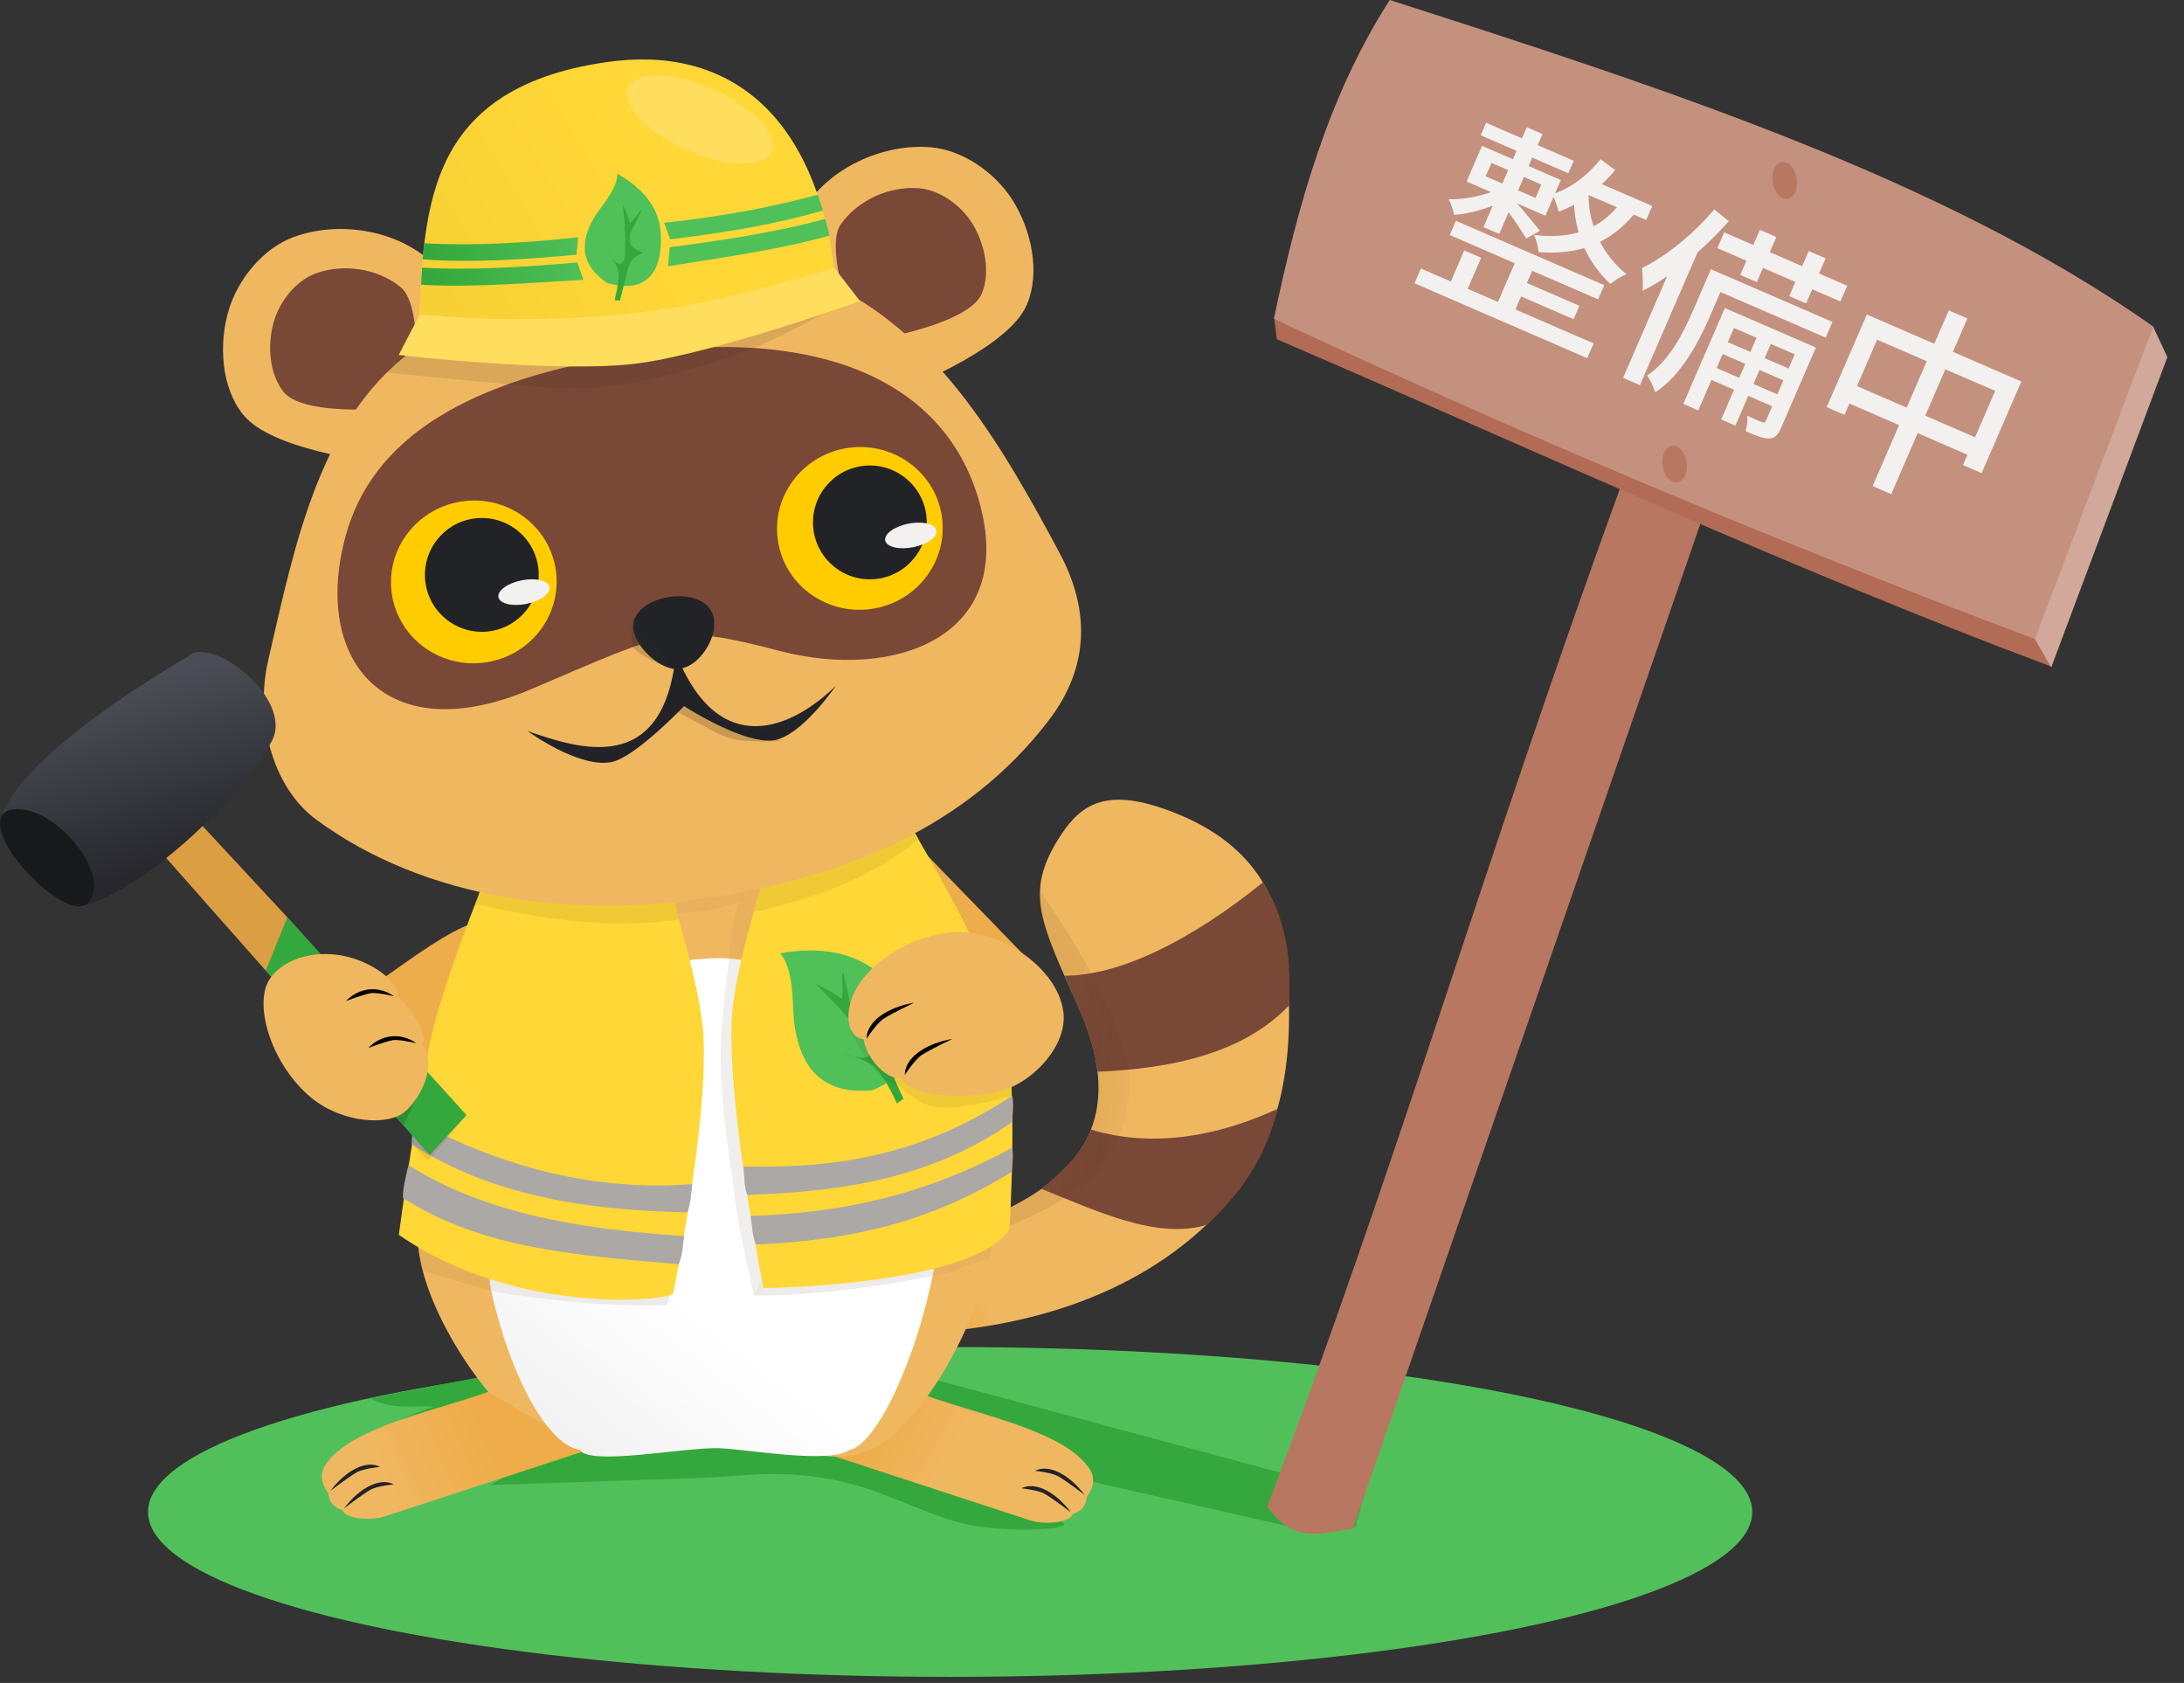 <?xml version="1.0" encoding="UTF-8" standalone="no"?>
<!-- Created with Inkscape (http://www.inkscape.org/) -->

<svg
   width="135mm"
   height="104mm"
   viewBox="0 0 135 104"
   version="1.1"
   id="svg1624"
   inkscape:version="1.1 (c68e22c387, 2021-05-23)"
   sodipodi:docname="MaintenanceJotoV1.svg"
   xmlns:inkscape="http://www.inkscape.org/namespaces/inkscape"
   xmlns:sodipodi="http://sodipodi.sourceforge.net/DTD/sodipodi-0.dtd"
   xmlns:xlink="http://www.w3.org/1999/xlink"
   xmlns="http://www.w3.org/2000/svg"
   xmlns:svg="http://www.w3.org/2000/svg"
   xmlns:rdf="http://www.w3.org/1999/02/22-rdf-syntax-ns#"
   xmlns:cc="http://creativecommons.org/ns#"
   xmlns:dc="http://purl.org/dc/elements/1.1/">
  <rect x="0" y="0" width="135" height="104" fill="#333333" stroke="none"/>
  <defs
     id="defs1618">
    <linearGradient
       inkscape:collect="always"
       xlink:href="#linearGradient1588"
       id="linearGradient1590"
       x1="-531.837"
       y1="-220.102"
       x2="-535.119"
       y2="-230.751"
       gradientUnits="userSpaceOnUse"
       gradientTransform="translate(1.751,-1.138)" />
    <linearGradient
       inkscape:collect="always"
       id="linearGradient1588">
      <stop
         style="stop-color:#27272d;stop-opacity:1;"
         offset="0"
         id="stop1584" />
      <stop
         style="stop-color:#4a4d55;stop-opacity:1"
         offset="1"
         id="stop1586" />
    </linearGradient>
    <linearGradient
       inkscape:collect="always"
       xlink:href="#linearGradient2270"
       id="linearGradient2280"
       x1="-790.887"
       y1="-211.929"
       x2="-739.487"
       y2="-211.929"
       gradientUnits="userSpaceOnUse"
       gradientTransform="matrix(0.192,-0.021,0.023,0.193,183.177,41.771)" />
    <linearGradient
       inkscape:collect="always"
       id="linearGradient2270">
      <stop
         style="stop-color:#34a83c;stop-opacity:1"
         offset="0"
         id="stop2266" />
      <stop
         style="stop-color:#50c058;stop-opacity:1"
         offset="1"
         id="stop2268" />
    </linearGradient>
    <linearGradient
       inkscape:collect="always"
       xlink:href="#linearGradient2270"
       id="linearGradient2272"
       x1="-789.386"
       y1="-219.978"
       x2="-739.574"
       y2="-219.978"
       gradientUnits="userSpaceOnUse"
       gradientTransform="matrix(0.194,-0.021,0.023,0.193,184.617,41.796)" />
    <linearGradient
       inkscape:collect="always"
       xlink:href="#linearGradient2286"
       id="linearGradient2288"
       x1="-847.052"
       y1="-174.311"
       x2="-714.366"
       y2="-234.7"
       gradientUnits="userSpaceOnUse"
       gradientTransform="matrix(0.193,-0.022,0.022,0.193,183.542,40.991)" />
    <linearGradient
       inkscape:collect="always"
       id="linearGradient2286">
      <stop
         style="stop-color:#efca34;stop-opacity:1"
         offset="0"
         id="stop2282" />
      <stop
         style="stop-color:#ffd736;stop-opacity:1"
         offset="1"
         id="stop2284" />
    </linearGradient>
    <linearGradient
       gradientTransform="translate(540.639,274.152)"
       inkscape:collect="always"
       xlink:href="#linearGradient1015"
       id="linearGradient1828"
       x1="-494.037"
       y1="-190.262"
       x2="-504.531"
       y2="-176.778"
       gradientUnits="userSpaceOnUse" />
    <linearGradient
       id="linearGradient1015">
      <stop
         id="stop1011"
         offset="0"
         style="stop-color:#ffffff;stop-opacity:1" />
      <stop
         id="stop1013"
         offset="1"
         style="stop-color:#ececec;stop-opacity:1" />
    </linearGradient>
    <linearGradient
       inkscape:collect="always"
       xlink:href="#linearGradient1371"
       id="linearGradient1494-7"
       gradientUnits="userSpaceOnUse"
       gradientTransform="matrix(2.434,0,0,2.434,50.905,-745.936)"
       x1="-48.569"
       y1="191.719"
       x2="-46.244"
       y2="190.752" />
    <linearGradient
       id="linearGradient1371">
      <stop
         id="stop1367"
         offset="0"
         style="stop-color:#f0b761;stop-opacity:1;" />
      <stop
         id="stop1369"
         offset="1"
         style="stop-color:#eead4a;stop-opacity:1" />
    </linearGradient>
    <linearGradient
       inkscape:collect="always"
       xlink:href="#linearGradient1371"
       id="linearGradient2422"
       gradientUnits="userSpaceOnUse"
       gradientTransform="matrix(2.434,0,0,2.434,50.905,-745.936)"
       x1="-46.772"
       y1="191.061"
       x2="-45.235"
       y2="190.226" />
    <linearGradient
       inkscape:collect="always"
       xlink:href="#linearGradient1259"
       id="linearGradient1498"
       gradientUnits="userSpaceOnUse"
       gradientTransform="translate(-149.107,-54.254)"
       x1="-29.34"
       y1="188.355"
       x2="-30.333"
       y2="188.993" />
    <linearGradient
       id="linearGradient1259">
      <stop
         id="stop1255"
         offset="0"
         style="stop-color:#f0b761;stop-opacity:1;" />
      <stop
         id="stop1257"
         offset="1"
         style="stop-color:#eeac49;stop-opacity:1" />
    </linearGradient>
    <linearGradient
       inkscape:collect="always"
       xlink:href="#linearGradient1827"
       id="linearGradient1500"
       gradientUnits="userSpaceOnUse"
       gradientTransform="translate(-61.442,-34.344)"
       x1="-118.4"
       y1="162.998"
       x2="-113.287"
       y2="163.031" />
    <linearGradient
       id="linearGradient1827">
      <stop
         id="stop1823"
         offset="0"
         style="stop-color:#eeab48;stop-opacity:1" />
      <stop
         id="stop1825"
         offset="1"
         style="stop-color:#140c02;stop-opacity:0;" />
    </linearGradient>
  </defs>
  <sodipodi:namedview
     id="base"
     pagecolor="#ffffff"
     bordercolor="#666666"
     borderopacity="1.0"
     inkscape:pageopacity="0.0"
     inkscape:pageshadow="2"
     inkscape:zoom="0.98994949"
     inkscape:cx="448.50773"
     inkscape:cy="414.66762"
     inkscape:document-units="mm"
     inkscape:current-layer="layer1"
     showgrid="false"
     inkscape:window-width="2560"
     inkscape:window-height="1377"
     inkscape:window-x="-8"
     inkscape:window-y="-8"
     inkscape:window-maximized="1"
     inkscape:pagecheckerboard="0" />
  <g
     inkscape:label="Ebene 1"
     inkscape:groupmode="layer"
     id="layer1">
    <ellipse
       style="opacity:1;fill:#52c15a;fill-opacity:0.987;fill-rule:nonzero;stroke:none;stroke-width:0.744;stroke-linecap:round;stroke-linejoin:round;stroke-miterlimit:4;stroke-dasharray:none;stroke-dashoffset:0;stroke-opacity:1;paint-order:stroke markers fill"
       id="path3293"
       cx="58.731"
       cy="93.434"
       rx="49.582"
       ry="10.191" />
    <g
       style="display:inline"
       id="g2736-4-6"
       transform="matrix(2.423,0.232,-0.232,2.423,524.233,-203.942)">
      <path
         id="path1477-9-0-9-9-9"
         d="m -179.86,133.002 c 1.9,-0.911 5.352,-2.341 3.174,-6.192 -1.169,-2.067 -1.661,-2.781 -0.936,-4.232 0.409,-0.818 0.937,-1.415 2.539,-1.036 1.725,0.408 3.104,1.357 3.508,3.474 0.439,2.298 0.471,4.589 -1.052,6.565 -1.732,2.247 -4.517,3.461 -7.6,3.859 z"
         style="display:inline;fill:url(#linearGradient1498);fill-opacity:1;stroke:none;stroke-width:0.265px;stroke-linecap:butt;stroke-linejoin:miter;stroke-opacity:1"
         inkscape:connector-curvature="0" />
      <path
         style="display:inline;fill:#7a4837;fill-opacity:1;stroke:none;stroke-width:0.265px;stroke-linecap:butt;stroke-linejoin:miter;stroke-opacity:1"
         d="m -177.132,126.015 c 1.398,-0.137 3.112,-1.197 4.787,-2.84 0.769,0.984 0.906,2.063 0.959,3.047 -1.037,1.323 -2.824,1.884 -4.677,2.138 -0.291,-1.133 -0.697,-1.597 -1.068,-2.346 z"
         id="path2041-6-9-4-4-9"
         inkscape:connector-curvature="0" />
      <path
         style="display:inline;fill:#7a4837;fill-opacity:1;stroke:none;stroke-width:0.265px;stroke-linecap:butt;stroke-linejoin:miter;stroke-opacity:1"
         d="m -176.091,129.841 c 1.678,0.331 3.299,-0.185 4.657,-0.973 -0.147,1.135 -0.643,2.147 -1.515,3.103 -1.222,0.494 -2.813,-0.092 -4.249,-0.512 0.468,-0.494 0.882,-0.911 1.107,-1.618 z"
         id="path2043-8-5-9-7-4"
         inkscape:connector-curvature="0" />
      <path
         id="path1821-3-0-8-1"
         d="m -177.957,123.934 c 0,0 2.44,2.779 2.708,4.52 0.127,0.826 -0.095,1.761 -0.585,2.439 -0.921,1.275 -4.009,2.489 -4.009,2.489 l -0.013,-0.38 c 0.904,-0.446 1.695,-0.699 2.919,-1.756 0.784,-0.847 1.057,-1.786 0.886,-2.809 -0.129,-0.769 -0.692,-1.679 -1.089,-2.427 -0.234,-0.405 -0.448,-0.817 -0.594,-1.182 -0.147,-0.365 -0.211,-0.676 -0.223,-0.894 z"
         style="display:inline;opacity:0.294;fill:url(#linearGradient1500);fill-opacity:1;stroke:none;stroke-width:0.265px;stroke-linecap:butt;stroke-linejoin:miter;stroke-opacity:1"
         inkscape:connector-curvature="0" />
    </g>
    <path
       style="fill:#34a83c;fill-opacity:1;stroke:none;stroke-width:0.265px;stroke-linecap:butt;stroke-linejoin:miter;stroke-opacity:1"
       d="m 65.758,94.126 c 0.38,0.476 -4.29,0.631 -6.735,-0.111 -2.29,-0.695 -4.169,-1.72 -6.482,-2.335 -1.213,-0.322 -2.468,-0.499 -3.721,-0.569 -1.837,-0.103 -3.677,0.151 -5.516,0.219 -4.334,0.159 -13.003,0.438 -13.003,0.438 l 11.47,-6.392 9.413,1.357 10.376,4.684 z"
       id="path2338"
       inkscape:connector-curvature="0"
       sodipodi:nodetypes="cssssccccc" />
    <path
       style="fill:#34a83c;fill-opacity:1;stroke:none;stroke-width:0.298px;stroke-linecap:butt;stroke-linejoin:miter;stroke-opacity:1"
       d="m 84.329,92.402 -28.929,-7.79 3.071,4.905 22.009,4.994 3.285,-0.118 z"
       id="path2342"
       inkscape:connector-curvature="0"
       sodipodi:nodetypes="cccccc" />
    <g
       id="g2318-8"
       transform="matrix(-1.161,0,0,1.161,-14.256,415.885)">
      <path
         inkscape:connector-curvature="0"
         style="display:inline;fill:url(#linearGradient2422);fill-opacity:1;stroke:none;stroke-width:0.644px;stroke-linecap:butt;stroke-linejoin:miter;stroke-opacity:1"
         d="m -61.632,-283.918 c -2.619,0.976 -7.399,1.866 -8.685,3.934 -0.188,0.302 -0.303,0.807 0.171,1.43 0.047,0.449 0.231,0.771 0.756,0.924 0.133,0.461 1.472,0.6 2.27,0.339 l 10.815,-3.537 z"
         id="path1481-9-3-4-3-0" />
      <g
         id="g2018-0-7-8-0-4-3"
         style="display:inline;fill:#222327;fill-opacity:1;stroke:none"
         transform="matrix(-2.434,0,0,2.434,-137.66,-747.645)">
        <path
           inkscape:connector-curvature="0"
           id="path1066-0-0-3-9-2-5-3-4-3-0-63-3-5"
           d="m -27.788,192.687 c -0.336,-0.447 -0.779,-0.681 -1.086,-0.526 0,0 0.37,0.037 0.516,0.123 0.179,0.104 0.57,0.403 0.57,0.403 z"
           style="display:inline;fill:#222327;fill-opacity:1;stroke:none;stroke-width:0.105px;stroke-linecap:butt;stroke-linejoin:miter;stroke-opacity:1" />
        <path
           inkscape:connector-curvature="0"
           style="display:inline;fill:#222327;fill-opacity:1;stroke:none;stroke-width:0.105px;stroke-linecap:butt;stroke-linejoin:miter;stroke-opacity:1"
           d="m -28.087,193.069 c -0.336,-0.447 -0.779,-0.681 -1.086,-0.526 0,0 0.37,0.037 0.516,0.123 0.179,0.104 0.57,0.403 0.57,0.403 z"
           id="path1066-0-0-3-1-5-8-7-4-6-1-1-2-1-8" />
      </g>
    </g>
    <path
       style="fill:#34a83c;fill-opacity:1;stroke:none;stroke-width:0.265px;stroke-linecap:butt;stroke-linejoin:miter;stroke-opacity:1"
       d="m 20.039,90.672 c 0,0 3.139,-2.092 4.197,-2.653 1.587,-0.843 2.645,-1.093 2.645,-1.093 -1.341,-0.083 -2.683,0.228 -4.024,-0.526 l 12.816,-2.446 5.386,0.619 -8.482,4.241 -10.463,2.538 z"
       id="path2340"
       inkscape:connector-curvature="0"
       sodipodi:nodetypes="csccccccc" />
    <path
       style="fill:#f0b761;fill-opacity:1;stroke:none;stroke-width:0.265px;stroke-linecap:butt;stroke-linejoin:miter;stroke-opacity:1"
       d="m 31.124,52.455 c 0,0 -6.988,17.288 -5.067,25.765 1.001,4.419 5.546,10.677 8.733,11.219 4.596,0.781 6.453,-1.326 9.546,-1.121 3.085,0.204 6.198,2.623 9.394,1.296 2.893,-1.201 6.289,-6.897 7.321,-11.417 1.941,-8.504 -7.511,-26.793 -7.511,-26.793 z"
       id="path2190"
       inkscape:connector-curvature="0"
       sodipodi:nodetypes="cssssscc" />
    <path
       style="fill:#e1ab5a;fill-opacity:0.523;stroke:none;stroke-width:0.265px;stroke-linecap:butt;stroke-linejoin:miter;stroke-opacity:1"
       d="m 31.242,55.733 c 0,0 9.409,1.554 13.815,0.213 4.451,-1.354 8.98,-6.801 8.98,-6.801 l -10.043,-0.465 z"
       id="path2424"
       inkscape:connector-curvature="0"
       sodipodi:nodetypes="csccc" />
    <g
       id="g2318"
       transform="matrix(1.161,0,0,1.161,101.721,415.639)">
      <path
         inkscape:connector-curvature="0"
         style="display:inline;fill:url(#linearGradient1494-7);fill-opacity:1;stroke:none;stroke-width:0.644px;stroke-linecap:butt;stroke-linejoin:miter;stroke-opacity:1"
         d="m -61.632,-283.918 c -2.619,0.976 -7.399,1.866 -8.685,3.934 -0.188,0.302 -0.303,0.807 0.171,1.43 0.047,0.449 0.231,0.771 0.756,0.924 0.133,0.461 1.472,0.6 2.27,0.339 l 10.815,-3.537 z"
         id="path1481-9-3-4-3" />
      <g
         id="g2018-0-7-8-0-4"
         style="display:inline;fill:#222327;fill-opacity:1;stroke:none"
         transform="matrix(-2.434,0,0,2.434,-137.66,-747.645)">
        <path
           inkscape:connector-curvature="0"
           id="path1066-0-0-3-9-2-5-3-4-3-0-63-3"
           d="m -27.788,192.687 c -0.336,-0.447 -0.779,-0.681 -1.086,-0.526 0,0 0.37,0.037 0.516,0.123 0.179,0.104 0.57,0.403 0.57,0.403 z"
           style="display:inline;fill:#222327;fill-opacity:1;stroke:none;stroke-width:0.105px;stroke-linecap:butt;stroke-linejoin:miter;stroke-opacity:1" />
        <path
           inkscape:connector-curvature="0"
           style="display:inline;fill:#222327;fill-opacity:1;stroke:none;stroke-width:0.105px;stroke-linecap:butt;stroke-linejoin:miter;stroke-opacity:1"
           d="m -28.087,193.069 c -0.336,-0.447 -0.779,-0.681 -1.086,-0.526 0,0 0.37,0.037 0.516,0.123 0.179,0.104 0.57,0.403 0.57,0.403 z"
           id="path1066-0-0-3-1-5-8-7-4-6-1-1-2-1" />
      </g>
    </g>
    <path
       style="fill:url(#linearGradient1828);fill-opacity:1;stroke:none;stroke-width:0.265px;stroke-linecap:butt;stroke-linejoin:miter;stroke-opacity:1"
       d="m 44.433,89.493 c -2.049,-0.07 -8.075,1.129 -8.596,0.088 -4.36,-0.543 -10.251,-20.689 -2.296,-26.454 1.583,-1.148 6.258,-3.917 10.877,-3.917 4.618,-6e-5 8.814,2.747 10.381,3.917 7.67,5.729 1.013,25.845 -2.296,26.474 -1.242,0.887 -6.276,-0.046 -8.071,-0.107 z"
       id="path2232"
       inkscape:connector-curvature="0"
       sodipodi:nodetypes="ccssscsc" />
    <path
       style="opacity:0.559;fill:#dbd8d6;fill-opacity:0.706;stroke:none;stroke-width:0.265px;stroke-linecap:butt;stroke-linejoin:miter;stroke-opacity:1"
       d="m 45.063,59.241 c 0,0 -0.428,3.312 -0.494,4.988 -0.141,3.563 0.505,7.112 0.979,10.643 0.213,1.589 1.065,5.205 1.065,5.205 l 0.669,-0.503 -0.3,-18.847 -0.726,-1.413 z"
       id="path1451"
       inkscape:connector-curvature="0"
       sodipodi:nodetypes="cssccccc" />
    <path
       style="fill:#eead4b;fill-opacity:1;stroke:none;stroke-width:0.265px;stroke-linecap:butt;stroke-linejoin:miter;stroke-opacity:1"
       d="m 20.218,62.614 1.859,3.89 c 3.72,-1.442 10.843,1.293 11.928,-2.606 l -2.911,-7.102 c -2.75,-0.567 -7.638,4.356 -10.876,5.818 z"
       id="path2426-3"
       inkscape:connector-curvature="0"
       sodipodi:nodetypes="ccccc" />
    <path
       style="fill:#e5e3e1;fill-opacity:0.677;stroke:none;stroke-width:0.265px;stroke-linecap:butt;stroke-linejoin:miter;stroke-opacity:1"
       d="m 30.347,79.792 c 3.579,0.572 7.118,0.981 10.892,0.859 l 0.462,-1.566 -11.77,-1.319 z"
       id="path1453-8"
       inkscape:connector-curvature="0"
       sodipodi:nodetypes="ccccc" />
    <path
       style="fill:#e0aa59;fill-opacity:0.665;stroke:none;stroke-width:0.265px;stroke-linecap:butt;stroke-linejoin:miter;stroke-opacity:1"
       d="m 30.363,79.791 -4.21,-1.254 c -0.258,-0.8 -0.297,-1.572 -0.402,-2.353 l 4.427,2.136 z"
       id="path1607"
       inkscape:connector-curvature="0"
       sodipodi:nodetypes="ccccc" />
    <path
       style="fill:#ffd736;fill-opacity:1;stroke:none;stroke-width:0.265px;stroke-linecap:butt;stroke-linejoin:miter;stroke-opacity:1"
       d="m 30.843,52.159 10.154,1.61 c 0,0 2.262,6.677 2.477,10.154 0.331,5.35 -1.857,15.974 -1.857,15.974 0.152,0.445 -9.546,1.559 -16.964,-3.591 0,0 1.096,-8.166 1.981,-12.135 0.923,-4.141 4.21,-12.011 4.21,-12.011 z"
       id="path2465"
       inkscape:connector-curvature="0"
       sodipodi:nodetypes="ccsccsc" />
    <path
       style="display:inline;fill:#eead4b;fill-opacity:1;stroke:none;stroke-width:0.644px;stroke-linecap:butt;stroke-linejoin:miter;stroke-opacity:1"
       d="m 64.798,60.57 -7.513,-7.741 3.187,10.245 z"
       id="path3419-6-20"
       inkscape:connector-curvature="0" />
    <path
       style="fill:#e5e3e1;fill-opacity:0.677;stroke:none;stroke-width:0.265px;stroke-linecap:butt;stroke-linejoin:miter;stroke-opacity:1"
       d="m 46.631,80.069 c 3.624,-0.016 7.321,-0.491 11.025,-1.223 l 0.325,-1.64 -10.452,0.867 z"
       id="path1453"
       inkscape:connector-curvature="0"
       sodipodi:nodetypes="ccccc" />
    <path
       style="fill:#e9b15d;fill-opacity:1;stroke:none;stroke-width:0.265px;stroke-linecap:butt;stroke-linejoin:miter;stroke-opacity:1"
       d="m 57.658,78.847 c 1.099,-0.129 2.484,-0.801 3.502,-1.053 0.245,-1.189 0.179,-0.852 0.233,-1.751 l -4.004,-0.261 0.379,2.48 z"
       id="path1455"
       inkscape:connector-curvature="0"
       sodipodi:nodetypes="cccccc" />
    <path
       style="fill:#e9b15d;fill-opacity:1;stroke:none;stroke-width:0.265px;stroke-linecap:butt;stroke-linejoin:miter;stroke-opacity:1"
       d="m 45.395,56.743 c -0.185,0.818 -0.328,2.495 -0.328,2.495 l 1.532,0.131 1.062,-4.411 -1.85,0.503 c 0,0 -0.317,0.843 -0.416,1.281 z"
       id="path1457"
       inkscape:connector-curvature="0"
       sodipodi:nodetypes="sccccs" />
    <path
       style="fill:#ffd736;fill-opacity:1;stroke:none;stroke-width:0.265px;stroke-linecap:butt;stroke-linejoin:miter;stroke-opacity:1"
       d="m 55.773,50.193 -8.052,2.485 c 0,0 -2.262,6.677 -2.477,10.154 -0.331,5.35 1.945,16.762 1.945,16.762 4.05,-0.043 13.571,-0.776 15.213,-3.679 0,0 0.567,-8.867 -0.318,-12.836 -0.923,-4.141 -6.312,-12.887 -6.312,-12.887 z"
       id="path2465-8"
       inkscape:connector-curvature="0"
       sodipodi:nodetypes="ccsccsc" />
    <path
       style="fill:#f0b761;fill-opacity:1;stroke:none;stroke-width:0.265px;stroke-linecap:butt;stroke-linejoin:miter;stroke-opacity:1"
       d="m 28.977,22.484 c 0,0 -0.799,-5.091 -2.643,-6.576 -2.188,-1.762 -5.531,-2.228 -8.17,-1.264 -1.884,0.688 -3.426,2.565 -4.015,4.482 -0.642,2.091 -0.49,4.8 0.884,6.503 1.756,2.177 7.887,2.864 7.887,2.864 z"
       id="path1627-31"
       inkscape:connector-curvature="0"
       sodipodi:nodetypes="csssscc" />
    <path
       style="fill:#7a4837;fill-opacity:1;stroke:none;stroke-width:0.173px;stroke-linecap:butt;stroke-linejoin:miter;stroke-opacity:1"
       d="m 25.752,23.002 c 0,0 0.229,-4.244 -0.966,-5.238 -1.417,-1.179 -3.577,-1.498 -5.279,-0.864 -1.215,0.453 -2.205,1.698 -2.58,2.972 -0.409,1.39 -0.303,3.194 0.589,4.331 1.14,1.454 5.982,1.059 5.982,1.059 z"
       id="path1627-4-6"
       inkscape:connector-curvature="0"
       sodipodi:nodetypes="csssscc" />
    <g
       id="g1698-2"
       transform="matrix(-0.991,0.135,0.135,0.991,-112.612,286.475)">
      <path
         sodipodi:nodetypes="csssscc"
         inkscape:connector-curvature="0"
         id="path1627-9-1"
         d="m -196.314,-242.61 c 0,0 -0.106,-5.152 -1.734,-6.872 -1.93,-2.041 -5.18,-2.952 -7.925,-2.353 -1.96,0.428 -3.74,2.08 -4.582,3.901 -0.917,1.986 -1.132,4.691 -1e-5,6.563 1.447,2.394 7.43,3.901 7.43,3.901 z"
         style="fill:#f0b761;fill-opacity:1;stroke:none;stroke-width:0.265px;stroke-linecap:butt;stroke-linejoin:miter;stroke-opacity:1" />
      <path
         sodipodi:nodetypes="csssscc"
         inkscape:connector-curvature="0"
         id="path1627-4-4-4"
         d="m -199.58,-242.531 c 0,0 0.798,-4.174 -0.252,-5.32 -1.246,-1.359 -3.343,-1.966 -5.114,-1.567 -1.265,0.285 -2.414,1.385 -2.957,2.598 -0.592,1.323 -0.73,3.124 -1e-5,4.371 0.934,1.594 5.785,1.855 5.785,1.855 z"
         style="fill:#7a4837;fill-opacity:1;stroke:none;stroke-width:0.173px;stroke-linecap:butt;stroke-linejoin:miter;stroke-opacity:1" />
    </g>
    <path
       style="fill:#efca34;fill-opacity:1;stroke:none;stroke-width:0.265px;stroke-linecap:butt;stroke-linejoin:miter;stroke-opacity:1"
       d="m 46.608,56.349 c 3.758,-0.793 7.527,-2.225 10.164,-4.509 l -1.078,-1.796 -9.544,1.313 0.917,3.379 z"
       id="path1459"
       inkscape:connector-curvature="0"
       sodipodi:nodetypes="cccccc" />
    <path
       style="fill:#efca34;fill-opacity:1;stroke:none;stroke-width:0.265px;stroke-linecap:butt;stroke-linejoin:miter;stroke-opacity:1"
       d="m 41.939,56.827 c -4.707,0.635 -8.538,-0.113 -12.54,-0.947 l 0.733,-2.14 11.175,-0.186 z"
       id="path1461"
       inkscape:connector-curvature="0"
       sodipodi:nodetypes="ccccc" />
    <path
       style="fill:#f0b761;fill-opacity:1;stroke:none;stroke-width:0.265px;stroke-linecap:butt;stroke-linejoin:miter;stroke-opacity:1"
       d="m 26.032,21.28 c 6.28,-5.991 17.74,-7.615 25.817,-3.465 6.38,3.278 10.209,9.934 13.653,16.369 1.792,3.349 1.941,6.905 -0.666,10.319 -5.067,6.635 -12.692,9.715 -20.945,10.976 -8.339,1.275 -17.538,0.177 -24.333,-4.822 -2.785,-2.049 -3.796,-6.297 -2.983,-9.834 1.683,-7.317 3.247,-15.365 9.457,-19.543 z"
       id="path1609-3"
       inkscape:connector-curvature="0"
       sodipodi:nodetypes="csssssssc" />
    <path
       id="path1473-7-6-4-2"
       d="m 32.817,42.595 c -8.943,3.806 -13.561,-1.739 -11.45,-9.48 1.616,-5.926 7.356,-9.706 18.051,-11.266 10.584,-1.544 18.855,1.298 21.091,9.073 2.419,8.412 -5.156,11.15 -12.259,9.316 -6.647,-1.717 -6.699,-1.36 -15.433,2.357 z"
       style="display:inline;fill:#7a4837;fill-opacity:1;stroke:none;stroke-width:0.644px;stroke-linecap:butt;stroke-linejoin:miter;stroke-opacity:1"
       inkscape:connector-curvature="0"
       sodipodi:nodetypes="ssscss" />
    <path
       style="display:inline;fill:#222327;fill-opacity:1;stroke:none;stroke-width:0.372px;stroke-linecap:butt;stroke-linejoin:miter;stroke-opacity:1"
       d="m 39.218,38.265 c 0.58,-1.533 3.799,-1.966 4.696,-0.593 0.793,1.214 -0.529,3.548 -1.974,3.661 -1.323,0.104 -3.191,-1.827 -2.722,-3.068 z"
       id="path1011-5-0-7-4-3"
       inkscape:connector-curvature="0"
       sodipodi:nodetypes="cccc" />
    <path
       style="display:inline;fill:#222327;fill-opacity:1;stroke:none;stroke-width:0.381px;stroke-linecap:butt;stroke-linejoin:miter;stroke-opacity:1"
       d="m 41.782,40.383 c -0.749,7.631 -5.977,5.902 -9.17,4.795 0,0 3.152,2.311 5.175,1.917 1.488,-0.29 4.496,-3.459 4.496,-3.459 0,0 3.717,2.407 5.579,2.103 1.706,-0.279 3.805,-3.359 3.805,-3.359 -2.705,2.647 -7.238,4.672 -9.885,-1.998 z"
       id="path1013-0-7-3-9-8"
       inkscape:connector-curvature="0"
       sodipodi:nodetypes="ccccccc" />
    <ellipse
       ry="5.028"
       rx="5.122"
       cy="39.332"
       cx="24.574"
       id="path992-7-8-6-4-3-8-9"
       style="display:inline;fill:#ffcc00;fill-opacity:1;stroke:none;stroke-width:1.498;stroke-linecap:round;stroke-miterlimit:4;stroke-dasharray:none;stroke-opacity:1"
       transform="rotate(-7.165)" />
    <circle
       r="3.517"
       cy="38.964"
       cx="25.12"
       id="path994-1-0-0-3-6-8-1"
       style="display:inline;fill:#222327;fill-opacity:1;stroke:none;stroke-width:1.549;stroke-linecap:round;stroke-miterlimit:4;stroke-dasharray:none;stroke-opacity:1"
       transform="rotate(-7.165)" />
    <ellipse
       ry="5.028"
       rx="5.122"
       cy="39.029"
       cx="48.663"
       id="path992-7-3-2-8-3-0-0"
       style="display:inline;fill:#ffcc00;fill-opacity:1;stroke:none;stroke-width:1.498;stroke-linecap:round;stroke-miterlimit:4;stroke-dasharray:none;stroke-opacity:1"
       transform="rotate(-7.165)" />
    <circle
       r="3.517"
       cy="38.738"
       cx="49.324"
       id="path994-1-07-1-6-5-4-1"
       style="display:inline;fill:#222327;fill-opacity:1;stroke:none;stroke-width:1.549;stroke-linecap:round;stroke-miterlimit:4;stroke-dasharray:none;stroke-opacity:1"
       transform="rotate(-7.165)" />
    <path
       style="fill:#aca8a5;fill-opacity:1;stroke:none;stroke-width:0.266px;stroke-linecap:butt;stroke-linejoin:miter;stroke-opacity:1"
       d="m 46.046,72.088 c 5.789,0.132 11.056,-0.764 16.52,-4.375 0.12,0.491 0.022,1.136 -0.002,1.627 -4.944,3.443 -10.295,4.292 -16.378,4.502 -0.201,-0.556 -0.164,-1.128 -0.229,-1.711 z"
       id="path2510"
       inkscape:connector-curvature="0"
       sodipodi:nodetypes="cccccc" />
    <path
       style="fill:#aca8a5;fill-opacity:1;stroke:none;stroke-width:0.265px;stroke-linecap:butt;stroke-linejoin:miter;stroke-opacity:1"
       d="m 46.461,75.14 c 5.874,-0.196 10.882,-1.388 16.101,-4.207 0.114,0.463 2.6e-4,0.963 -0.026,1.483 -4.917,3.045 -9.745,4.223 -15.805,4.49 -0.252,-0.563 -0.224,-1.159 -0.335,-1.722 z"
       id="path2510-7"
       inkscape:connector-curvature="0"
       sodipodi:nodetypes="cccccc" />
    <g
       id="g1607-3-4"
       transform="matrix(0.035,-0.546,0.546,0.035,196.2,-29.626)">
      <g
         id="g1952-58"
         transform="rotate(-59.037,-196.729,-244.301)">
        <path
           id="path1569-4-7-0-4-5"
           d="m -191.804,-243.554 c 4.332,-3.67 8.166,-2.631 11.694,1.305 1.774,2.187 3.404,4.802 5.683,5.49 -3.257,3.217 -7.217,5.221 -11.542,4.29 -6.116,-1.316 -9.695,-4.849 -5.835,-11.085 z"
           style="display:inline;fill:#50c058;fill-opacity:1;stroke:none;stroke-width:0.446px;stroke-linecap:butt;stroke-linejoin:miter;stroke-opacity:1"
           inkscape:connector-curvature="0" />
        <path
           id="path1573-2-4-05-7-8"
           d="m -194.9,-243.23 c 0,0 2.887,1.798 4.557,1.963 1.302,0.129 3.734,-0.812 3.734,-0.812 0,0 -2.713,0.67 -2.62,1.596 0.117,1.168 2.376,1.373 3.689,1.837 1.88,0.663 5.881,1.308 5.881,1.308 0,0 -2.244,0.383 -3.386,0.298 -0.31,-0.023 1.881,2.629 1.578,2.533 -0.303,-0.097 -3.1,-2.944 -3.399,-3.055 -0.599,-0.223 -1.196,-0.417 -1.804,-0.344 -0.685,0.082 -1.869,1.592 -1.869,1.592 -0.142,-1.913 -0.802,-2.598 -1.978,-3.282 -1.667,-0.97 -4.712,-2.777 -4.712,-2.777 z"
           style="display:inline;fill:#34a83c;fill-opacity:1;stroke:none;stroke-width:0.487px;stroke-linecap:butt;stroke-linejoin:miter;stroke-opacity:1"
           inkscape:connector-curvature="0" />
      </g>
    </g>
    <path
       style="fill:#aca8a5;fill-opacity:1;stroke:none;stroke-width:0.265px;stroke-linecap:butt;stroke-linejoin:miter;stroke-opacity:1"
       d="m 42.794,73.175 c -5.866,0.451 -11.589,-0.955 -17.125,-3.926 -0.118,0.491 -0.239,0.983 -0.215,1.474 5.027,3.224 11.028,4.083 17.037,4.196 0.199,-0.556 0.238,-1.161 0.302,-1.744 z"
       id="path2510-8"
       inkscape:connector-curvature="0"
       sodipodi:nodetypes="ccccc" />
    <path
       style="fill:#aca8a5;fill-opacity:1;stroke:none;stroke-width:0.266px;stroke-linecap:butt;stroke-linejoin:miter;stroke-opacity:1"
       d="m 42.302,76.382 c -5.968,-0.38 -12.189,-1.282 -17.054,-4.383 -0.115,0.463 -0.368,1.51 -0.341,2.029 5.015,3.218 11.072,3.567 17.045,4.097 0.255,-0.563 0.237,-1.181 0.35,-1.743 z"
       id="path2510-7-3"
       inkscape:connector-curvature="0"
       sodipodi:nodetypes="ccccc" />
    <path
       style="fill:#dc9e42;fill-opacity:1;stroke:none;stroke-width:0.191px;stroke-linecap:butt;stroke-linejoin:miter;stroke-opacity:1"
       d="m 8.594,46.819 9.191,9.892 2.91,8.097 -13.62,-15.405 z"
       id="path2722"
       inkscape:connector-curvature="0"
       sodipodi:nodetypes="ccccc" />
    <path
       style="fill:#292724;fill-opacity:0.103;stroke:none;stroke-width:0.265px;stroke-linecap:butt;stroke-linejoin:miter;stroke-opacity:1"
       d="m 28.831,68.956 -2.399,2.771 -1.006,-1.145 0.217,-1.795 z"
       id="path1610"
       inkscape:connector-curvature="0"
       sodipodi:nodetypes="ccccc" />
    <path
       style="fill:#34a83c;fill-opacity:1;stroke:none;stroke-width:0.191px;stroke-linecap:butt;stroke-linejoin:miter;stroke-opacity:1"
       d="m 17.761,56.67 -1.33,3.305 10.125,11.399 2.279,-2.467 z"
       id="path2724"
       inkscape:connector-curvature="0"
       sodipodi:nodetypes="ccccc" />
    <path
       style="fill:#2c8e33;fill-opacity:1;stroke:none;stroke-width:0.265px;stroke-linecap:butt;stroke-linejoin:miter;stroke-opacity:1"
       d="m 26.107,66.99 -1.161,2.554 -1.331,-1.393 z"
       id="path1612"
       inkscape:connector-curvature="0" />
    <g
       transform="matrix(0.392,1.07,1.129,0.204,-173.343,63.441)"
       style="display:inline;stroke:none"
       id="g2361-5-9">
      <path
         inkscape:connector-curvature="0"
         id="path1166-9-8-8-3-1-4-6"
         d="m -207.669,70.591 c 0.05,-0.894 1.188,-1.635 2.111,-1.709 0.899,-0.072 2.083,0.651 2.223,1.542 0.107,0.684 -0.593,1.473 -1.263,1.649 -0.519,0.136 -1.654,0.235 -1.974,-0.201 -0.31,0.033 -0.702,-0.385 -0.774,-0.758 -0.231,-0.022 -0.338,-0.255 -0.323,-0.523 z"
         style="display:inline;fill:#f0b761;fill-opacity:1;stroke:none;stroke-width:0.202px;stroke-linecap:butt;stroke-linejoin:miter;stroke-opacity:1"
         transform="matrix(2.06,-1.441,1.441,2.06,286.973,-256.923)" />
      <path
         inkscape:connector-curvature="0"
         style="display:inline;fill:#000000;fill-opacity:1;stroke:none;stroke-width:0.265px;stroke-linecap:butt;stroke-linejoin:miter;stroke-opacity:1"
         d="m -36.8,185.259 c -0.961,1.026 -1.347,2.225 -0.828,2.919 0,0 -0.068,-0.932 0.079,-1.332 0.18,-0.489 0.748,-1.587 0.748,-1.587 z"
         id="path1066-0-0-3-9-2-5-4-9-2-7-2" />
      <path
         inkscape:connector-curvature="0"
         id="path1066-0-0-3-1-5-8-7-7-9-3-1-6"
         d="m -34.145,185.557 c -0.961,1.026 -1.347,2.225 -0.828,2.919 0,0 -0.068,-0.932 0.079,-1.332 0.18,-0.489 0.748,-1.587 0.748,-1.587 z"
         style="display:inline;fill:#000000;fill-opacity:1;stroke:none;stroke-width:0.265px;stroke-linecap:butt;stroke-linejoin:miter;stroke-opacity:1" />
    </g>
    <path
       style="fill:#282622;fill-opacity:0.074;stroke:none;stroke-width:0.265px;stroke-linecap:butt;stroke-linejoin:miter;stroke-opacity:1"
       d="m 52.544,63.678 0.495,0.929 c 0.618,0.941 1.278,2.289 2.508,2.477 0,0 1.19,1.081 1.981,1.269 1.648,0.392 5.015,-0.65 5.015,-0.65 l -0.124,-1.207 z"
       id="path1623"
       inkscape:connector-curvature="0"
       sodipodi:nodetypes="cccsccc" />
    <g
       id="g3062-7"
       transform="matrix(3.06,0.111,-0.111,3.06,695.755,-130.368)">
      <path
         style="display:inline;fill:#f0b761;fill-opacity:1;stroke:none;stroke-width:0.202px;stroke-linecap:butt;stroke-linejoin:miter;stroke-opacity:1"
         d="m -207.669,70.591 c 0.05,-0.894 1.188,-1.635 2.111,-1.709 0.899,-0.072 2.083,0.651 2.223,1.542 0.107,0.684 -0.593,1.473 -1.263,1.649 -0.519,0.136 -1.654,0.235 -1.974,-0.201 -0.31,0.033 -0.702,-0.385 -0.774,-0.758 -0.231,-0.022 -0.338,-0.255 -0.323,-0.523 z"
         id="path1166-9-8-8-3-10"
         inkscape:connector-curvature="0" />
      <g
         transform="matrix(0.326,0.228,-0.228,0.326,-152.116,18.334)"
         id="g1955-59-9-8"
         style="display:inline;stroke:none">
        <path
           id="path1066-0-0-3-9-2-5-4-9-0"
           d="m -36.8,185.259 c -0.961,1.026 -1.347,2.225 -0.828,2.919 0,0 -0.068,-0.932 0.079,-1.332 0.18,-0.489 0.748,-1.587 0.748,-1.587 z"
           style="display:inline;fill:#000000;fill-opacity:1;stroke:none;stroke-width:0.265px;stroke-linecap:butt;stroke-linejoin:miter;stroke-opacity:1"
           inkscape:connector-curvature="0" />
        <path
           style="display:inline;fill:#000000;fill-opacity:1;stroke:none;stroke-width:0.265px;stroke-linecap:butt;stroke-linejoin:miter;stroke-opacity:1"
           d="m -34.145,185.557 c -0.961,1.026 -1.347,2.225 -0.828,2.919 0,0 -0.068,-0.932 0.079,-1.332 0.18,-0.489 0.748,-1.587 0.748,-1.587 z"
           id="path1066-0-0-3-1-5-8-7-7-9-8"
           inkscape:connector-curvature="0" />
      </g>
    </g>
    <path
       style="fill:#b87761;fill-opacity:1;stroke:none;stroke-width:0.357px;stroke-linecap:butt;stroke-linejoin:miter;stroke-opacity:1"
       d="m 78.33,93.096 c 1.765,2.499 3.529,1.523 5.294,1.393 l 21.736,-62.856 c -1.397,-0.495 -2.689,-1.623 -4.961,-2.173 -8.552,23.456 -14.047,42.539 -22.069,63.636 z"
       id="path2854"
       inkscape:connector-curvature="0"
       sodipodi:nodetypes="ccccc" />
    <path
       style="fill:#b26c55;fill-opacity:1;stroke:none;stroke-width:0.191px;stroke-linecap:butt;stroke-linejoin:miter;stroke-opacity:1"
       d="M 126.809,41.196 C 110.939,35.266 94.903,27.846 78.927,20.964 l -0.16,-1.254 47.234,19.831 z"
       id="path3142-0"
       inkscape:connector-curvature="0"
       sodipodi:nodetypes="ccccc" />
    <path
       style="fill:#c5917f;fill-opacity:1;stroke:none;stroke-width:0.281px;stroke-linecap:butt;stroke-linejoin:miter;stroke-opacity:1"
       d="M 133.119,20.189 C 120.107,11.037 103.023,5.503 85.906,0 c -3.783,5.871 -5.693,12.677 -7.162,19.705 14.665,6.843 30.279,13.496 47.276,19.873 z"
       id="path3019-8"
       inkscape:connector-curvature="0"
       sodipodi:nodetypes="ccccc" />
    <path
       style="fill:#d1a89a;fill-opacity:1;stroke:none;stroke-width:0.265px;stroke-linecap:butt;stroke-linejoin:miter;stroke-opacity:1"
       d="m 126.792,41.245 7.18,-19.175 -0.876,-1.883 -7.311,19.307 z"
       id="path3507"
       inkscape:connector-curvature="0"
       sodipodi:nodetypes="ccccc" />
    <g
       aria-label="整備中"
       transform="rotate(23.438,-390.492,1440.224)"
       style="font-style:normal;font-weight:normal;font-size:12.914px;line-height:1.25;font-family:sans-serif;letter-spacing:0px;word-spacing:0px;fill:#f2f1f0;fill-opacity:1;stroke:none;stroke-width:0.323"
       id="text3511">
      <path
         inkscape:connector-curvature="0"
         d="m -511.527,-57.079 h 3.538 v -0.904 h -3.538 v -0.826 h 4.442 v -0.956 h -9.995 v 0.956 h 4.378 v 2.609 h -2.04 v -2.092 h -1.136 v 2.092 h -2.015 v 0.994 h 11.635 v -0.994 h -5.269 z m 1.343,-7.412 h 1.898 c -0.194,0.633 -0.478,1.188 -0.852,1.653 -0.465,-0.517 -0.801,-1.072 -1.046,-1.64 z m -2.944,1.472 h -1.175 v -0.904 h 1.175 z m -3.358,-0.904 h 1.123 v 0.904 h -1.123 z m 10.176,-0.568 v -0.943 h -3.396 c 0.155,-0.362 0.297,-0.736 0.413,-1.123 l -1.098,-0.258 c -0.323,1.201 -0.93,2.299 -1.743,3.048 v -0.891 h -2.169 v -0.568 h 2.428 v -0.839 h -2.428 v -0.749 h -1.059 v 0.749 h -2.415 v 0.839 h 2.415 v 0.568 h -2.079 v 2.402 h 1.64 c -0.607,0.581 -1.472,1.149 -2.221,1.446 0.232,0.181 0.542,0.529 0.697,0.749 0.633,-0.323 1.369,-0.878 1.963,-1.472 v 1.446 h 1.059 v -1.459 c 0.581,0.336 1.304,0.801 1.64,1.059 l 0.594,-0.775 c -0.323,-0.181 -1.395,-0.723 -1.976,-0.994 h 1.911 v -1.266 c 0.232,0.22 0.517,0.529 0.659,0.71 0.245,-0.232 0.478,-0.491 0.697,-0.775 0.245,0.491 0.555,0.994 0.943,1.459 -0.659,0.542 -1.485,0.956 -2.466,1.24 0.22,0.194 0.568,0.646 0.684,0.865 0.969,-0.336 1.808,-0.788 2.492,-1.356 0.646,0.568 1.421,1.072 2.363,1.395 0.129,-0.284 0.439,-0.736 0.671,-0.943 -0.917,-0.258 -1.679,-0.684 -2.299,-1.188 0.542,-0.646 0.956,-1.433 1.24,-2.376 z"
         style="font-style:normal;font-variant:normal;font-weight:normal;font-stretch:normal;font-family:'Noto Sans JP';-inkscape-font-specification:'Noto Sans JP';fill:#f2f1f0;fill-opacity:1;stroke-width:0.323"
         id="path1611" />
      <path
         inkscape:connector-curvature="0"
         d="m -499.62,-63.691 h 1.111 v -0.956 h 2.182 v 0.956 h 1.136 v -0.956 h 1.898 v -1.059 h -1.898 v -1.02 h -1.136 v 1.02 h -2.182 v -1.02 h -1.111 v 1.02 h -1.963 v 1.059 h 1.963 z m -3.086,-3.073 c -0.594,1.937 -1.588,3.848 -2.66,5.101 0.181,0.297 0.491,0.969 0.594,1.266 0.362,-0.413 0.697,-0.891 1.033,-1.42 v 6.844 h 1.136 v -8.936 c 0.387,-0.826 0.723,-1.692 1.007,-2.544 z m 6.508,8.936 v -0.943 h 1.614 v 0.943 z m -2.479,0 v -0.943 h 1.524 v 0.943 z m 1.524,-2.699 v 0.956 h -1.524 v -0.956 z m 2.57,0 v 0.956 h -1.614 v -0.956 z m 1.033,-0.904 h -6.134 v 6.457 h 1.007 v -2.053 h 1.524 v 2.002 h 0.956 v -2.002 h 1.614 v 0.969 c 0,0.129 -0.039,0.168 -0.181,0.181 -0.129,0.013 -0.529,0.013 -0.994,0 0.129,0.245 0.245,0.646 0.284,0.917 0.71,0 1.188,-0.013 1.524,-0.168 0.323,-0.168 0.4,-0.439 0.4,-0.917 z m 0.31,-1.86 h -8.187 v 2.776 c 0,1.446 -0.09,3.422 -1.007,4.817 0.245,0.142 0.697,0.542 0.878,0.749 1.046,-1.55 1.227,-3.926 1.227,-5.553 v -1.73 h 7.09 z"
         style="font-style:normal;font-variant:normal;font-weight:normal;font-stretch:normal;font-family:'Noto Sans JP';-inkscape-font-specification:'Noto Sans JP';fill:#f2f1f0;fill-opacity:1;stroke-width:0.323"
         id="path1613" />
      <path
         inkscape:connector-curvature="0"
         d="m -485.674,-60.256 v -3.125 h 3.358 v 3.125 z m -4.597,0 v -3.125 h 3.345 v 3.125 z m 4.597,-4.3 v -2.247 h -1.253 v 2.247 h -4.546 v 6.237 h 1.201 v -0.762 h 3.345 v 4.107 h 1.253 v -4.107 h 3.358 v 0.697 h 1.253 v -6.173 z"
         style="font-style:normal;font-variant:normal;font-weight:normal;font-stretch:normal;font-family:'Noto Sans JP';-inkscape-font-specification:'Noto Sans JP';fill:#f2f1f0;fill-opacity:1;stroke-width:0.323"
         id="path1615" />
    </g>
    <ellipse
       style="opacity:1;fill:#b87761;fill-opacity:1;fill-rule:nonzero;stroke:none;stroke-width:0.259;stroke-linecap:round;stroke-linejoin:round;stroke-miterlimit:4;stroke-dasharray:none;stroke-dashoffset:0;stroke-opacity:1;paint-order:stroke markers fill"
       id="path3376-8-7-5"
       cx="-67.381"
       cy="-114.591"
       rx="0.953"
       ry="0.985"
       transform="matrix(-0.458,0.889,-0.634,-0.773,0,0)" />
    <ellipse
       style="opacity:1;fill:#b87761;fill-opacity:1;fill-rule:nonzero;stroke:none;stroke-width:0.259;stroke-linecap:round;stroke-linejoin:round;stroke-miterlimit:4;stroke-dasharray:none;stroke-dashoffset:0;stroke-opacity:1;paint-order:stroke markers fill"
       id="path3376-8-7-7"
       cx="-85.221"
       cy="-112.437"
       rx="0.953"
       ry="0.985"
       transform="matrix(-0.458,0.889,-0.634,-0.773,0,0)" />
    <ellipse
       style="opacity:1;fill:#f2f1f0;fill-opacity:1;fill-rule:nonzero;stroke:none;stroke-width:0.529;stroke-linecap:round;stroke-linejoin:round;stroke-miterlimit:4;stroke-dasharray:none;stroke-dashoffset:0;stroke-opacity:1;paint-order:stroke markers fill"
       id="path3546"
       cx="48.788"
       cy="43.406"
       rx="1.61"
       ry="0.743"
       transform="rotate(-11.215)" />
    <ellipse
       style="opacity:1;fill:#f2f1f0;fill-opacity:1;fill-rule:nonzero;stroke:none;stroke-width:0.529;stroke-linecap:round;stroke-linejoin:round;stroke-miterlimit:4;stroke-dasharray:none;stroke-dashoffset:0;stroke-opacity:1;paint-order:stroke markers fill"
       id="path3546-1"
       cx="24.656"
       cy="42.192"
       rx="1.61"
       ry="0.743"
       transform="rotate(-11.215)" />
    <path
       style="fill:#2a2725;fill-opacity:0.184;stroke:none;stroke-width:0.265px;stroke-linecap:butt;stroke-linejoin:miter;stroke-opacity:1"
       d="m 39.145,38.093 c 0,0 -0.284,1.571 0.088,2.014 0.52,0.618 2.495,1.313 2.495,1.313 z"
       id="path1831"
       inkscape:connector-curvature="0"
       sodipodi:nodetypes="cscc" />
    <path
       style="fill:#262321;fill-opacity:0.194;stroke:none;stroke-width:0.265px;stroke-linecap:butt;stroke-linejoin:miter;stroke-opacity:1"
       d="m 48.208,45.798 c 0,0 -1.983,0.104 -2.933,-0.131 -0.862,-0.214 -1.616,-0.737 -2.408,-1.138 -0.355,-0.18 -1.051,-0.569 -1.051,-0.569 l 0.613,-0.657 2.101,1.27 2.846,0.657 z"
       id="path1833"
       inkscape:connector-curvature="0"
       sodipodi:nodetypes="cssccccc" />
    <path
       style="fill:url(#linearGradient2288);fill-opacity:1;stroke:none;stroke-width:0.051px;stroke-linecap:butt;stroke-linejoin:miter;stroke-opacity:1"
       d="m 37.498,3.838 c 7.48,-1.08 13.139,3.131 14.216,13.864 l 0.2,1.116 c -0.466,-0.73 -7.818,2.476 -12.806,3.401 -4.736,0.878 -12.377,-0.262 -12.943,-0.219 l -0.315,-1.362 c 0.413,-7.182 0.016,-15.122 11.648,-16.801 z"
       id="path2191"
       inkscape:connector-curvature="0"
       sodipodi:nodetypes="sccsccs" />
    <g
       id="g1607-3-44"
       transform="matrix(0.247,-0.267,0.267,0.247,151.62,27.113)">
      <g
         id="g1952-3"
         transform="rotate(-59.037,-196.729,-244.301)">
        <path
           id="path1569-4-7-0-4-53"
           d="m -191.804,-243.554 c 4.332,-3.67 8.166,-2.631 11.694,1.305 1.774,2.187 3.404,4.802 5.683,5.49 -3.257,3.217 -7.217,5.221 -11.542,4.29 -6.116,-1.316 -9.695,-4.849 -5.835,-11.085 z"
           style="display:inline;fill:#50c058;fill-opacity:1;stroke:none;stroke-width:0.446px;stroke-linecap:butt;stroke-linejoin:miter;stroke-opacity:1"
           inkscape:connector-curvature="0" />
        <path
           id="path1573-2-4-05-7-6"
           d="m -194.9,-243.23 c 0,0 2.887,1.798 4.557,1.963 1.302,0.129 3.734,-0.812 3.734,-0.812 0,0 -2.713,0.67 -2.62,1.596 0.117,1.168 2.376,1.373 3.689,1.837 1.88,0.663 5.881,1.308 5.881,1.308 0,0 -2.244,0.383 -3.386,0.298 -0.31,-0.023 1.881,2.629 1.578,2.533 -0.303,-0.097 -3.1,-2.944 -3.399,-3.055 -0.599,-0.223 -1.196,-0.417 -1.804,-0.344 -0.685,0.082 -1.869,1.592 -1.869,1.592 -0.142,-1.913 -0.802,-2.598 -1.978,-3.282 -1.667,-0.97 -4.712,-2.777 -4.712,-2.777 z"
           style="display:inline;fill:#34a83c;fill-opacity:1;stroke:none;stroke-width:0.487px;stroke-linecap:butt;stroke-linejoin:miter;stroke-opacity:1"
           inkscape:connector-curvature="0" />
      </g>
    </g>
    <path
       style="fill:#292724;fill-opacity:0.11;stroke:none;stroke-width:0.265px;stroke-linecap:butt;stroke-linejoin:miter;stroke-opacity:1"
       d="m 23.873,23.02 c 0,0 3.826,0.39 5.553,0.539 2.446,0.21 4.906,0.575 7.355,0.394 2.258,-0.167 4.477,-0.738 6.654,-1.357 1.421,-0.404 2.808,-0.933 4.159,-1.532 1.641,-0.728 4.772,-2.495 4.772,-2.495 l -26.669,2.79 c -0.739,0.69 -1.279,1.089 -1.825,1.663 z"
       id="path2336"
       inkscape:connector-curvature="0"
       sodipodi:nodetypes="cssssccc" />
    <path
       style="fill:#ffde5d;fill-opacity:1;stroke:none;stroke-width:0.059px;stroke-linecap:butt;stroke-linejoin:miter;stroke-opacity:1"
       d="m 25.957,19.416 c 3.607,0.398 8.604,0.418 12.869,-0.032 4.265,-0.45 7.796,-1.372 12.742,-2.834 l 1.593,2.059 c 0,0 -9.249,3.306 -13.884,3.866 -4.919,0.594 -14.632,-0.54 -14.632,-0.54 z"
       id="path2238"
       inkscape:connector-curvature="0"
       sodipodi:nodetypes="csccscc" />
    <path
       style="fill:#50c058;fill-opacity:1;stroke:none;stroke-width:0.052px;stroke-linecap:butt;stroke-linejoin:miter;stroke-opacity:1"
       d="m 41.055,13.764 c 3.215,-0.339 6.403,-0.889 9.489,-1.731 0.128,0.346 0.229,0.659 0.319,0.976 -3.027,0.888 -6.286,1.395 -9.44,1.783 z"
       id="path2240"
       inkscape:connector-curvature="0"
       sodipodi:nodetypes="ccccc" />
    <path
       style="fill:#50c058;fill-opacity:1;stroke:none;stroke-width:0.052px;stroke-linecap:butt;stroke-linejoin:miter;stroke-opacity:1"
       d="m 41.399,15.277 c 3.143,-0.405 6.582,-0.914 9.607,-1.754 l 0.276,1.037 c -3.046,0.858 -6.898,1.398 -9.988,1.892 z"
       id="path2242"
       inkscape:connector-curvature="0"
       sodipodi:nodetypes="ccccc" />
    <path
       style="fill:url(#linearGradient2272);fill-opacity:1;stroke:none;stroke-width:0.052px;stroke-linecap:butt;stroke-linejoin:miter;stroke-opacity:1"
       d="m 35.741,14.663 c -3.158,0.344 -6.372,0.543 -9.527,0.37 l -0.086,0.995 c 3.109,0.23 6.395,-0.003 9.507,-0.287 z"
       id="path2240-8"
       inkscape:connector-curvature="0"
       sodipodi:nodetypes="ccccc" />
    <path
       style="fill:url(#linearGradient2280);fill-opacity:1;stroke:none;stroke-width:0.051px;stroke-linecap:butt;stroke-linejoin:miter;stroke-opacity:1"
       d="m 35.689,16.219 c -3.067,0.266 -6.54,0.505 -9.597,0.322 l -0.063,1.053 c 3.082,0.195 6.993,-0.132 10.031,-0.301 z"
       id="path2242-0"
       inkscape:connector-curvature="0"
       sodipodi:nodetypes="ccccc" />
    <ellipse
       style="opacity:1;fill:#ffe16b;fill-opacity:0.752;fill-rule:nonzero;stroke:none;stroke-width:0.2;stroke-linecap:round;stroke-linejoin:round;stroke-miterlimit:4;stroke-dasharray:none;stroke-dashoffset:0;stroke-opacity:1;paint-order:stroke markers fill"
       id="path2262"
       cx="43.409"
       cy="-10.283"
       rx="4.867"
       ry="2.06"
       transform="matrix(0.919,0.394,-0.328,0.945,0,0)" />
    <g
       id="g1615"
       transform="translate(540.289,274.678)">
      <path
         sodipodi:nodetypes="csccc"
         inkscape:connector-curvature="0"
         id="path3431"
         d="m -528.73,-234.059 c 1.342,-1.528 6.692,2.556 5.227,5.205 -2.069,3.739 -7.935,9.126 -11.519,10.114 -1.837,-0.722 -4.38,-2.159 -5.259,-5.142 0.926,-4.175 11.551,-10.177 11.551,-10.177 z"
         style="fill:url(#linearGradient1590);fill-opacity:1;stroke:none;stroke-width:0.181px;stroke-linecap:butt;stroke-linejoin:miter;stroke-opacity:1" />
      <path
         sodipodi:nodetypes="ccc"
         inkscape:connector-curvature="0"
         id="path1592"
         d="m -539.724,-224.62 c 2.761,-0.623 6.608,4.255 4.767,5.82 -1.562,1.061 -7.099,-4.909 -4.767,-5.82 z"
         style="fill:#17191b;fill-opacity:1;stroke:none;stroke-width:0.265px;stroke-linecap:butt;stroke-linejoin:miter;stroke-opacity:1" />
    </g>
  </g>
</svg>
